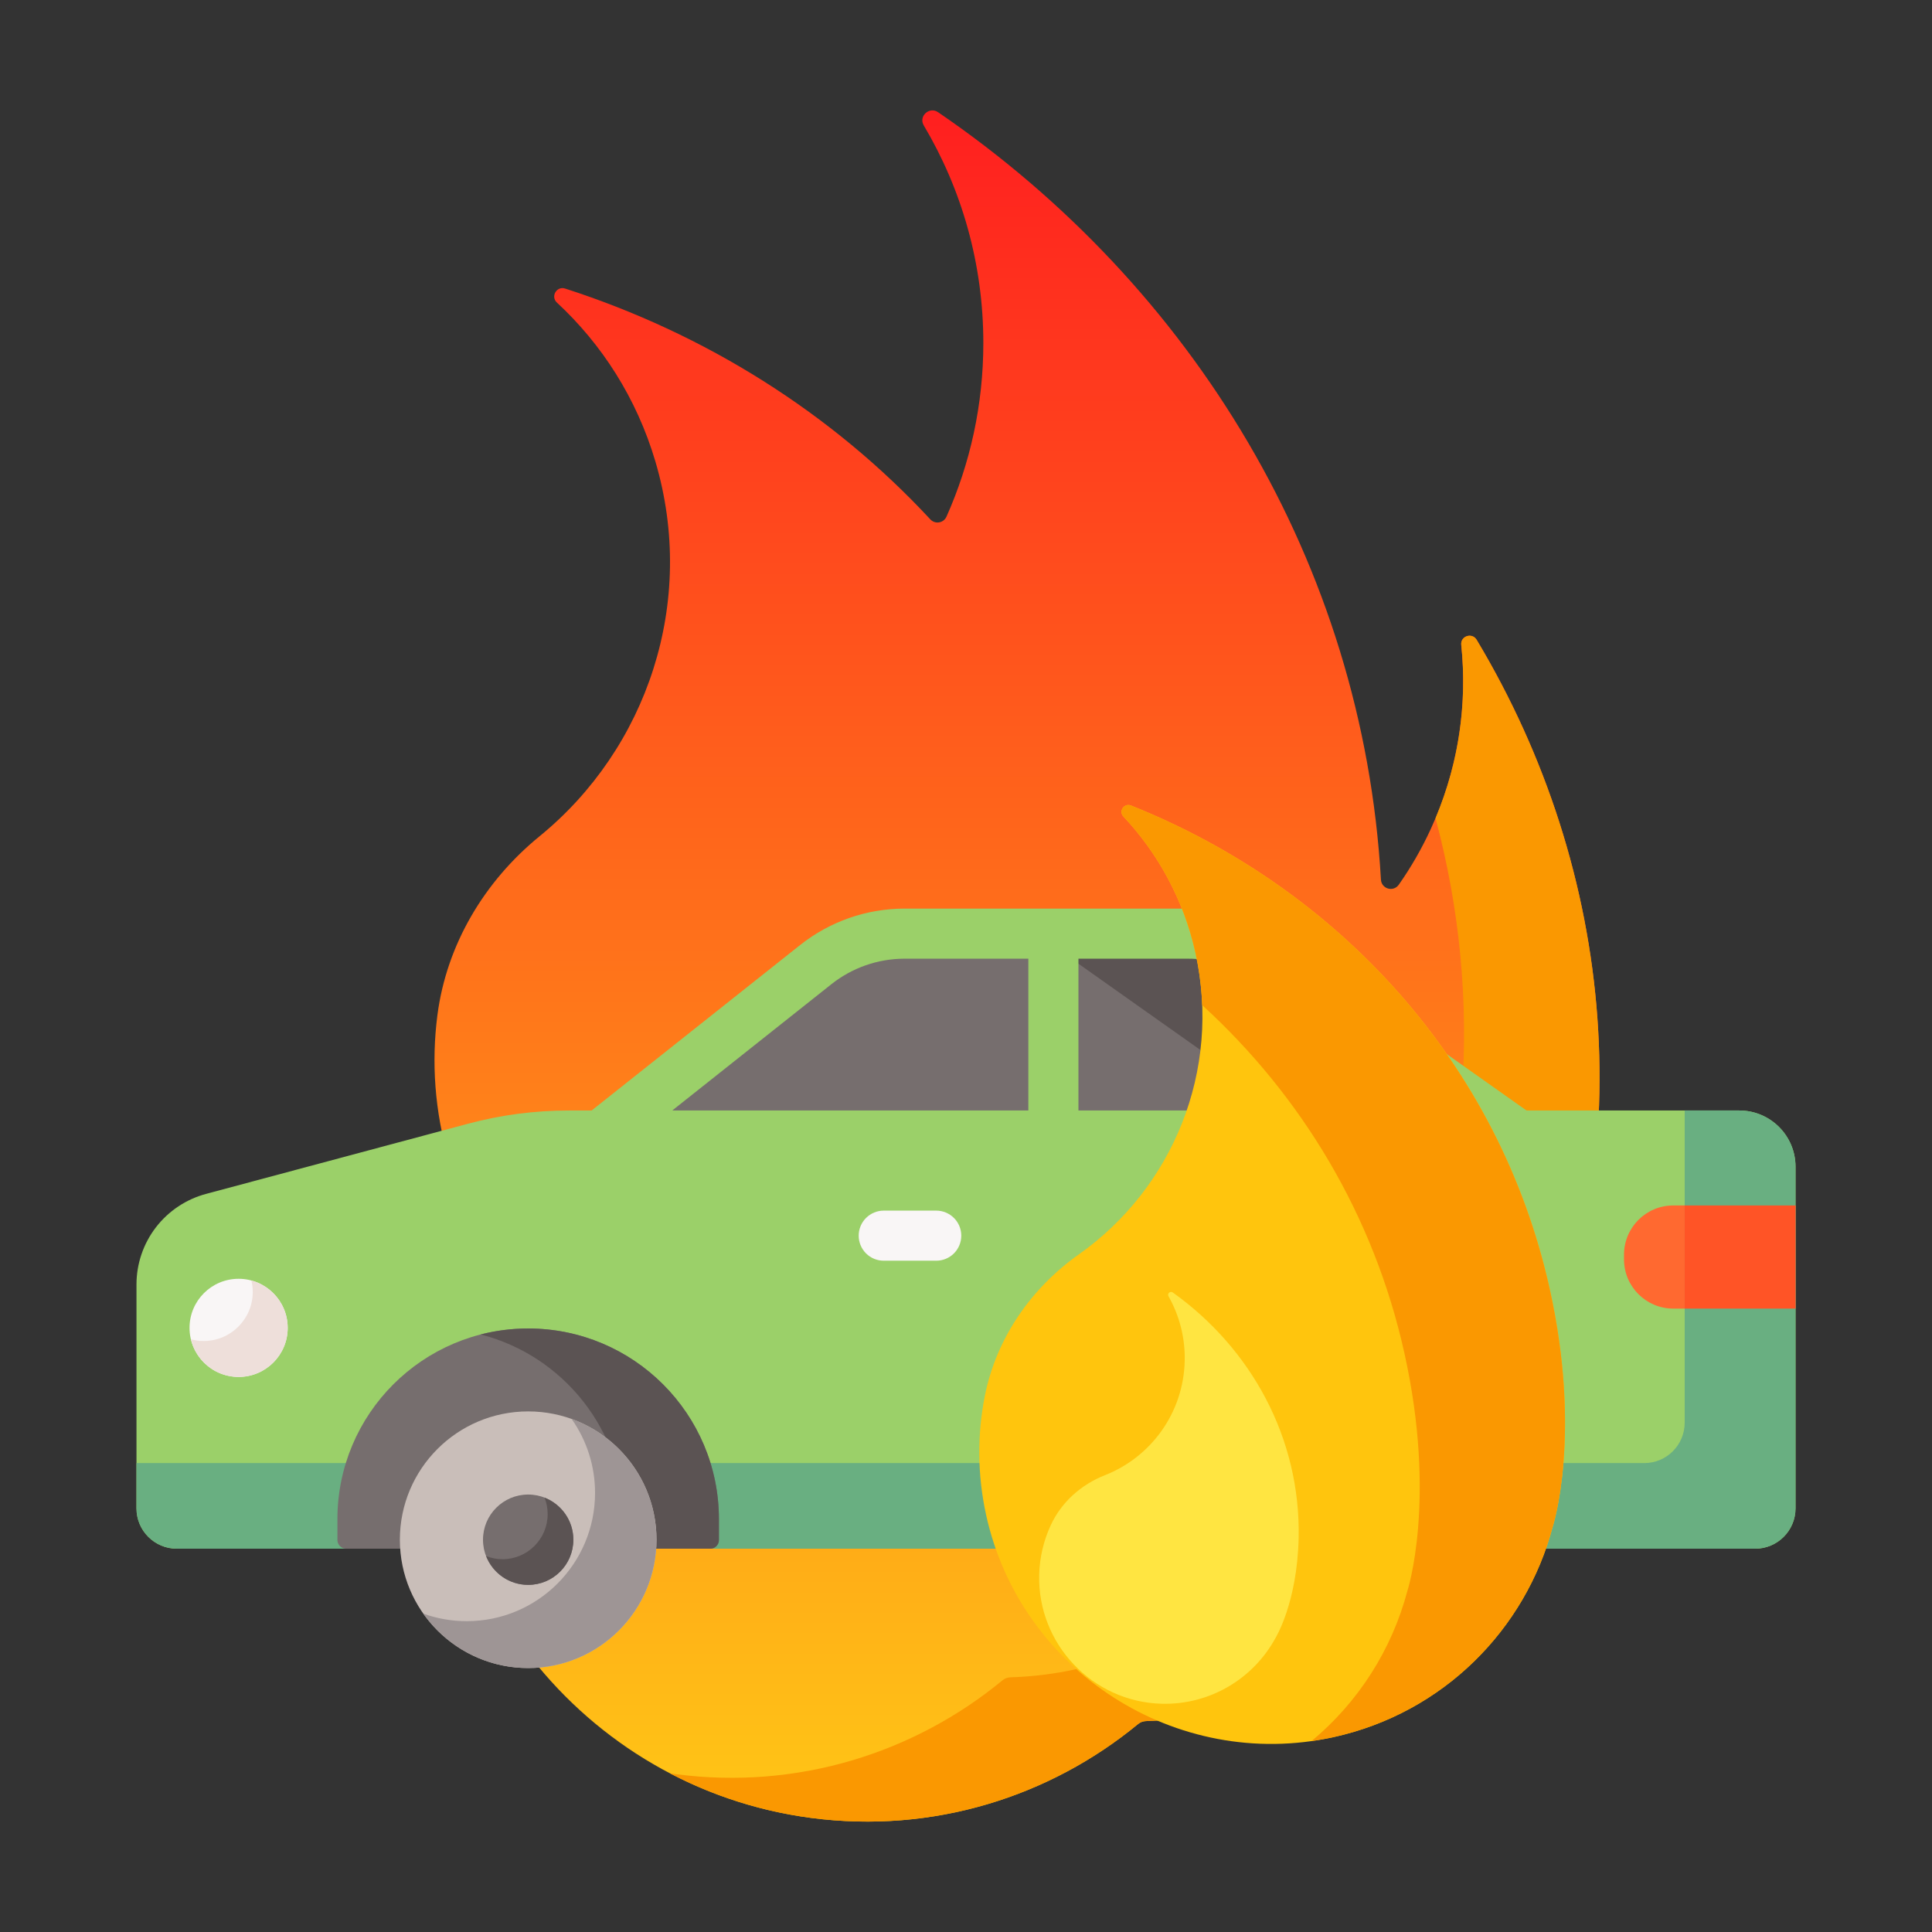 <svg width="70" height="70" viewBox="0 0 70 70" fill="none" xmlns="http://www.w3.org/2000/svg">
<rect x="0" y="0" width="70" height="70" fill="#333333" stroke="none"/>
<path d="M53.502 23.181C53.336 22.905 52.911 23.044 52.944 23.364C53.175 25.577 52.833 27.88 51.834 30.048C51.511 30.749 51.126 31.42 50.682 32.053C50.487 32.331 50.054 32.209 50.034 31.87C49.378 20.413 43.199 10.356 33.989 4.066C33.67 3.848 33.272 4.213 33.47 4.545C34.841 6.853 35.628 9.548 35.628 12.428C35.628 14.669 35.15 16.798 34.292 18.721C34.189 18.952 33.881 19.004 33.708 18.818C30.13 14.961 25.555 12.09 20.473 10.454C20.168 10.356 19.942 10.744 20.177 10.962C21.809 12.474 23.068 14.43 23.745 16.717C25.258 21.826 23.438 27.129 19.552 30.297C17.552 31.928 16.18 34.222 15.848 36.782C15.628 38.482 15.747 40.253 16.257 42.003C16.477 42.757 16.766 43.49 17.12 44.191C17.151 44.252 17.169 44.319 17.172 44.388C17.174 44.457 17.162 44.526 17.135 44.589C16.565 45.957 16.195 47.4 16.036 48.873C15.129 57.194 21.095 64.78 29.395 65.867C33.814 66.447 38.043 65.095 41.233 62.466C41.315 62.399 41.416 62.361 41.521 62.358C44.25 62.277 46.883 61.329 49.039 59.653C49.039 59.653 52.505 57.258 55.278 51.24C59.544 41.98 58.535 31.581 53.502 23.181Z" fill="url(#paint0_linear_105_4247)"/>
<path d="M53.502 23.181C53.336 22.905 52.911 23.044 52.944 23.364C53.161 25.441 52.873 27.596 52.012 29.645C53.755 36.157 53.35 43.184 50.369 49.654C47.597 55.671 44.13 58.067 44.13 58.067C41.975 59.743 39.342 60.69 36.612 60.772C36.507 60.775 36.406 60.812 36.325 60.879C33.135 63.509 28.906 64.86 24.487 64.281C24.415 64.272 24.344 64.261 24.273 64.25C25.872 65.087 27.606 65.634 29.395 65.868C33.814 66.447 38.043 65.095 41.233 62.466C41.315 62.399 41.416 62.361 41.521 62.358C44.25 62.277 46.883 61.329 49.039 59.653C49.039 59.653 52.505 57.258 55.278 51.24C59.544 41.98 58.535 31.581 53.502 23.181Z" fill="#FA9801"/>
<path d="M20.62 42.042L29.563 34.944C30.474 34.221 31.603 33.828 32.767 33.828H43.039C44.105 33.828 45.145 34.158 46.015 34.774L56.289 42.042H20.62Z" fill="#766E6E"/>
<path d="M46.015 34.774C45.145 34.158 44.105 33.828 43.039 33.828H35.896C36.962 33.828 38.002 34.158 38.872 34.774L49.147 42.042H56.289L46.015 34.774Z" fill="#5B5353"/>
<path d="M59.145 42.949H18.016L28.999 34.233C30.072 33.385 31.399 32.922 32.767 32.92H43.039C44.293 32.918 45.517 33.307 46.539 34.033L59.145 42.949ZM23.224 41.134H53.434L45.491 35.515C44.775 35.007 43.917 34.734 43.039 34.735H32.767C31.808 34.737 30.879 35.061 30.127 35.656L23.224 41.134Z" fill="#9BD069"/>
<path d="M63.592 56.112H6.407C5.6 56.112 4.945 55.458 4.945 54.65V46.54C4.945 45.79 5.193 45.061 5.65 44.467C6.108 43.873 6.749 43.447 7.474 43.255L16.953 40.716C18.145 40.397 19.374 40.235 20.608 40.235H63.017C64.142 40.235 65.055 41.147 65.055 42.272V54.65C65.055 55.458 64.4 56.112 63.592 56.112Z" fill="#9BD069"/>
<path d="M65.055 47.413H60.625C59.64 47.413 58.841 46.614 58.841 45.629V45.46C58.841 44.475 59.64 43.676 60.625 43.676H65.055V47.413Z" fill="#FF6930"/>
<path d="M33.922 45.678H32.02C31.779 45.678 31.548 45.583 31.378 45.413C31.207 45.242 31.112 45.011 31.112 44.771C31.112 44.53 31.207 44.299 31.378 44.129C31.548 43.959 31.779 43.863 32.02 43.863H33.922C34.162 43.863 34.393 43.959 34.563 44.129C34.734 44.299 34.829 44.53 34.829 44.771C34.829 45.011 34.734 45.242 34.563 45.413C34.393 45.583 34.162 45.678 33.922 45.678Z" fill="#F9F6F6"/>
<path d="M63.017 40.235H61.039V51.547C61.039 52.355 60.384 53.01 59.577 53.01H4.945V54.65C4.945 55.458 5.6 56.112 6.407 56.112H63.592C64.4 56.112 65.055 55.457 65.055 54.65V42.272C65.055 41.147 64.142 40.235 63.017 40.235Z" fill="#69AF81"/>
<path d="M61.039 43.676H65.055V47.413H61.039V43.676Z" fill="#FF5426"/>
<path d="M19.137 48.134C22.954 48.134 26.048 51.228 26.048 55.045V55.797C26.048 55.881 26.015 55.961 25.956 56.02C25.897 56.079 25.817 56.112 25.733 56.112H12.541C12.457 56.112 12.377 56.079 12.318 56.02C12.259 55.961 12.225 55.881 12.225 55.797V55.045C12.226 51.228 15.32 48.134 19.137 48.134Z" fill="#766E6E"/>
<path d="M19.137 48.134C18.543 48.134 17.966 48.209 17.416 48.35C20.401 49.114 22.607 51.822 22.607 55.045V55.797C22.607 55.881 22.573 55.961 22.514 56.02C22.455 56.079 22.375 56.112 22.291 56.112H25.733C25.774 56.112 25.815 56.104 25.854 56.088C25.892 56.072 25.927 56.049 25.956 56.02C25.985 55.991 26.008 55.956 26.024 55.918C26.04 55.879 26.048 55.838 26.048 55.797V55.045C26.048 51.228 22.954 48.134 19.137 48.134Z" fill="#5B5353"/>
<path d="M19.137 60.436C21.705 60.436 23.786 58.354 23.786 55.787C23.786 53.219 21.705 51.138 19.137 51.138C16.569 51.138 14.488 53.219 14.488 55.787C14.488 58.354 16.569 60.436 19.137 60.436Z" fill="#C9BEB9"/>
<path d="M20.71 51.411C21.264 52.194 21.561 53.13 21.56 54.089C21.56 56.657 19.479 58.738 16.911 58.738C16.358 58.738 15.829 58.642 15.337 58.465C16.179 59.657 17.566 60.436 19.137 60.436C21.704 60.436 23.786 58.354 23.786 55.787C23.786 53.771 22.503 52.056 20.71 51.411Z" fill="#9E9595"/>
<path d="M19.137 57.423C20.041 57.423 20.773 56.691 20.773 55.787C20.773 54.883 20.041 54.15 19.137 54.15C18.233 54.15 17.5 54.883 17.5 55.787C17.5 56.691 18.233 57.423 19.137 57.423Z" fill="#766E6E"/>
<path d="M19.73 54.263C19.802 54.447 19.843 54.647 19.843 54.856C19.843 55.76 19.11 56.493 18.207 56.493C17.997 56.493 17.797 56.452 17.613 56.38C17.851 56.99 18.443 57.423 19.137 57.423C20.041 57.423 20.774 56.691 20.774 55.787C20.774 55.093 20.341 54.501 19.73 54.263Z" fill="#5B5353"/>
<path d="M8.645 49.889C9.627 49.889 10.424 49.093 10.424 48.111C10.424 47.129 9.627 46.333 8.645 46.333C7.663 46.333 6.867 47.129 6.867 48.111C6.867 49.093 7.663 49.889 8.645 49.889Z" fill="#F9F6F6"/>
<path d="M9.107 46.395C9.139 46.528 9.158 46.666 9.158 46.809C9.158 47.791 8.362 48.587 7.379 48.587C7.223 48.587 7.068 48.566 6.917 48.525C7.104 49.307 7.806 49.889 8.645 49.889C9.627 49.889 10.424 49.093 10.424 48.111C10.424 47.289 9.865 46.599 9.107 46.395Z" fill="#EEDFDA"/>
<path d="M37.259 33.828H39.074V41.072H37.259V33.828Z" fill="#9BD069"/>
<path d="M40.978 29.186C40.733 29.088 40.522 29.39 40.703 29.582C41.959 30.918 42.885 32.598 43.312 34.518C44.266 38.803 42.471 43.058 39.097 45.442C37.353 46.674 36.094 48.493 35.68 50.587C35.408 51.965 35.408 53.419 35.726 54.877C36.964 60.551 42.627 64.185 48.301 62.943C52.307 62.066 55.277 59.025 56.257 55.319C56.257 55.319 57.333 52.018 56.147 46.69C54.322 38.491 48.469 32.178 40.978 29.186Z" fill="#FFC50D"/>
<path d="M42.494 46.83C42.401 46.763 42.282 46.868 42.338 46.968C42.74 47.679 42.943 48.487 42.924 49.304C42.883 51.198 41.693 52.797 40.034 53.449C39.177 53.786 38.462 54.419 38.074 55.254C37.811 55.82 37.667 56.433 37.652 57.057C37.587 59.562 39.587 61.667 42.093 61.73C43.862 61.774 45.419 60.805 46.211 59.352C46.211 59.352 47.001 58.08 47.052 55.725C47.129 52.101 45.326 48.854 42.494 46.83Z" fill="#FFE541"/>
<path d="M56.147 46.69C54.321 38.491 48.469 32.179 40.977 29.186C40.732 29.088 40.521 29.39 40.702 29.582C41.959 30.918 42.885 32.598 43.312 34.518C43.451 35.143 43.533 35.779 43.558 36.418C47.141 39.694 49.766 44.001 50.882 49.016C52.069 54.344 50.992 57.644 50.992 57.644C50.428 59.772 49.215 61.672 47.523 63.08C47.782 63.043 48.041 63 48.301 62.943C52.307 62.066 55.277 59.025 56.257 55.319C56.257 55.319 57.333 52.018 56.147 46.69Z" fill="#FA9801"/>
<defs>
<linearGradient id="paint0_linear_105_4247" x1="36.849" y1="4" x2="36.849" y2="66" gradientUnits="userSpaceOnUse">
<stop stop-color="#FF1F1F"/>
<stop offset="1" stop-color="#FFC716"/>
</linearGradient>
</defs>
</svg>
